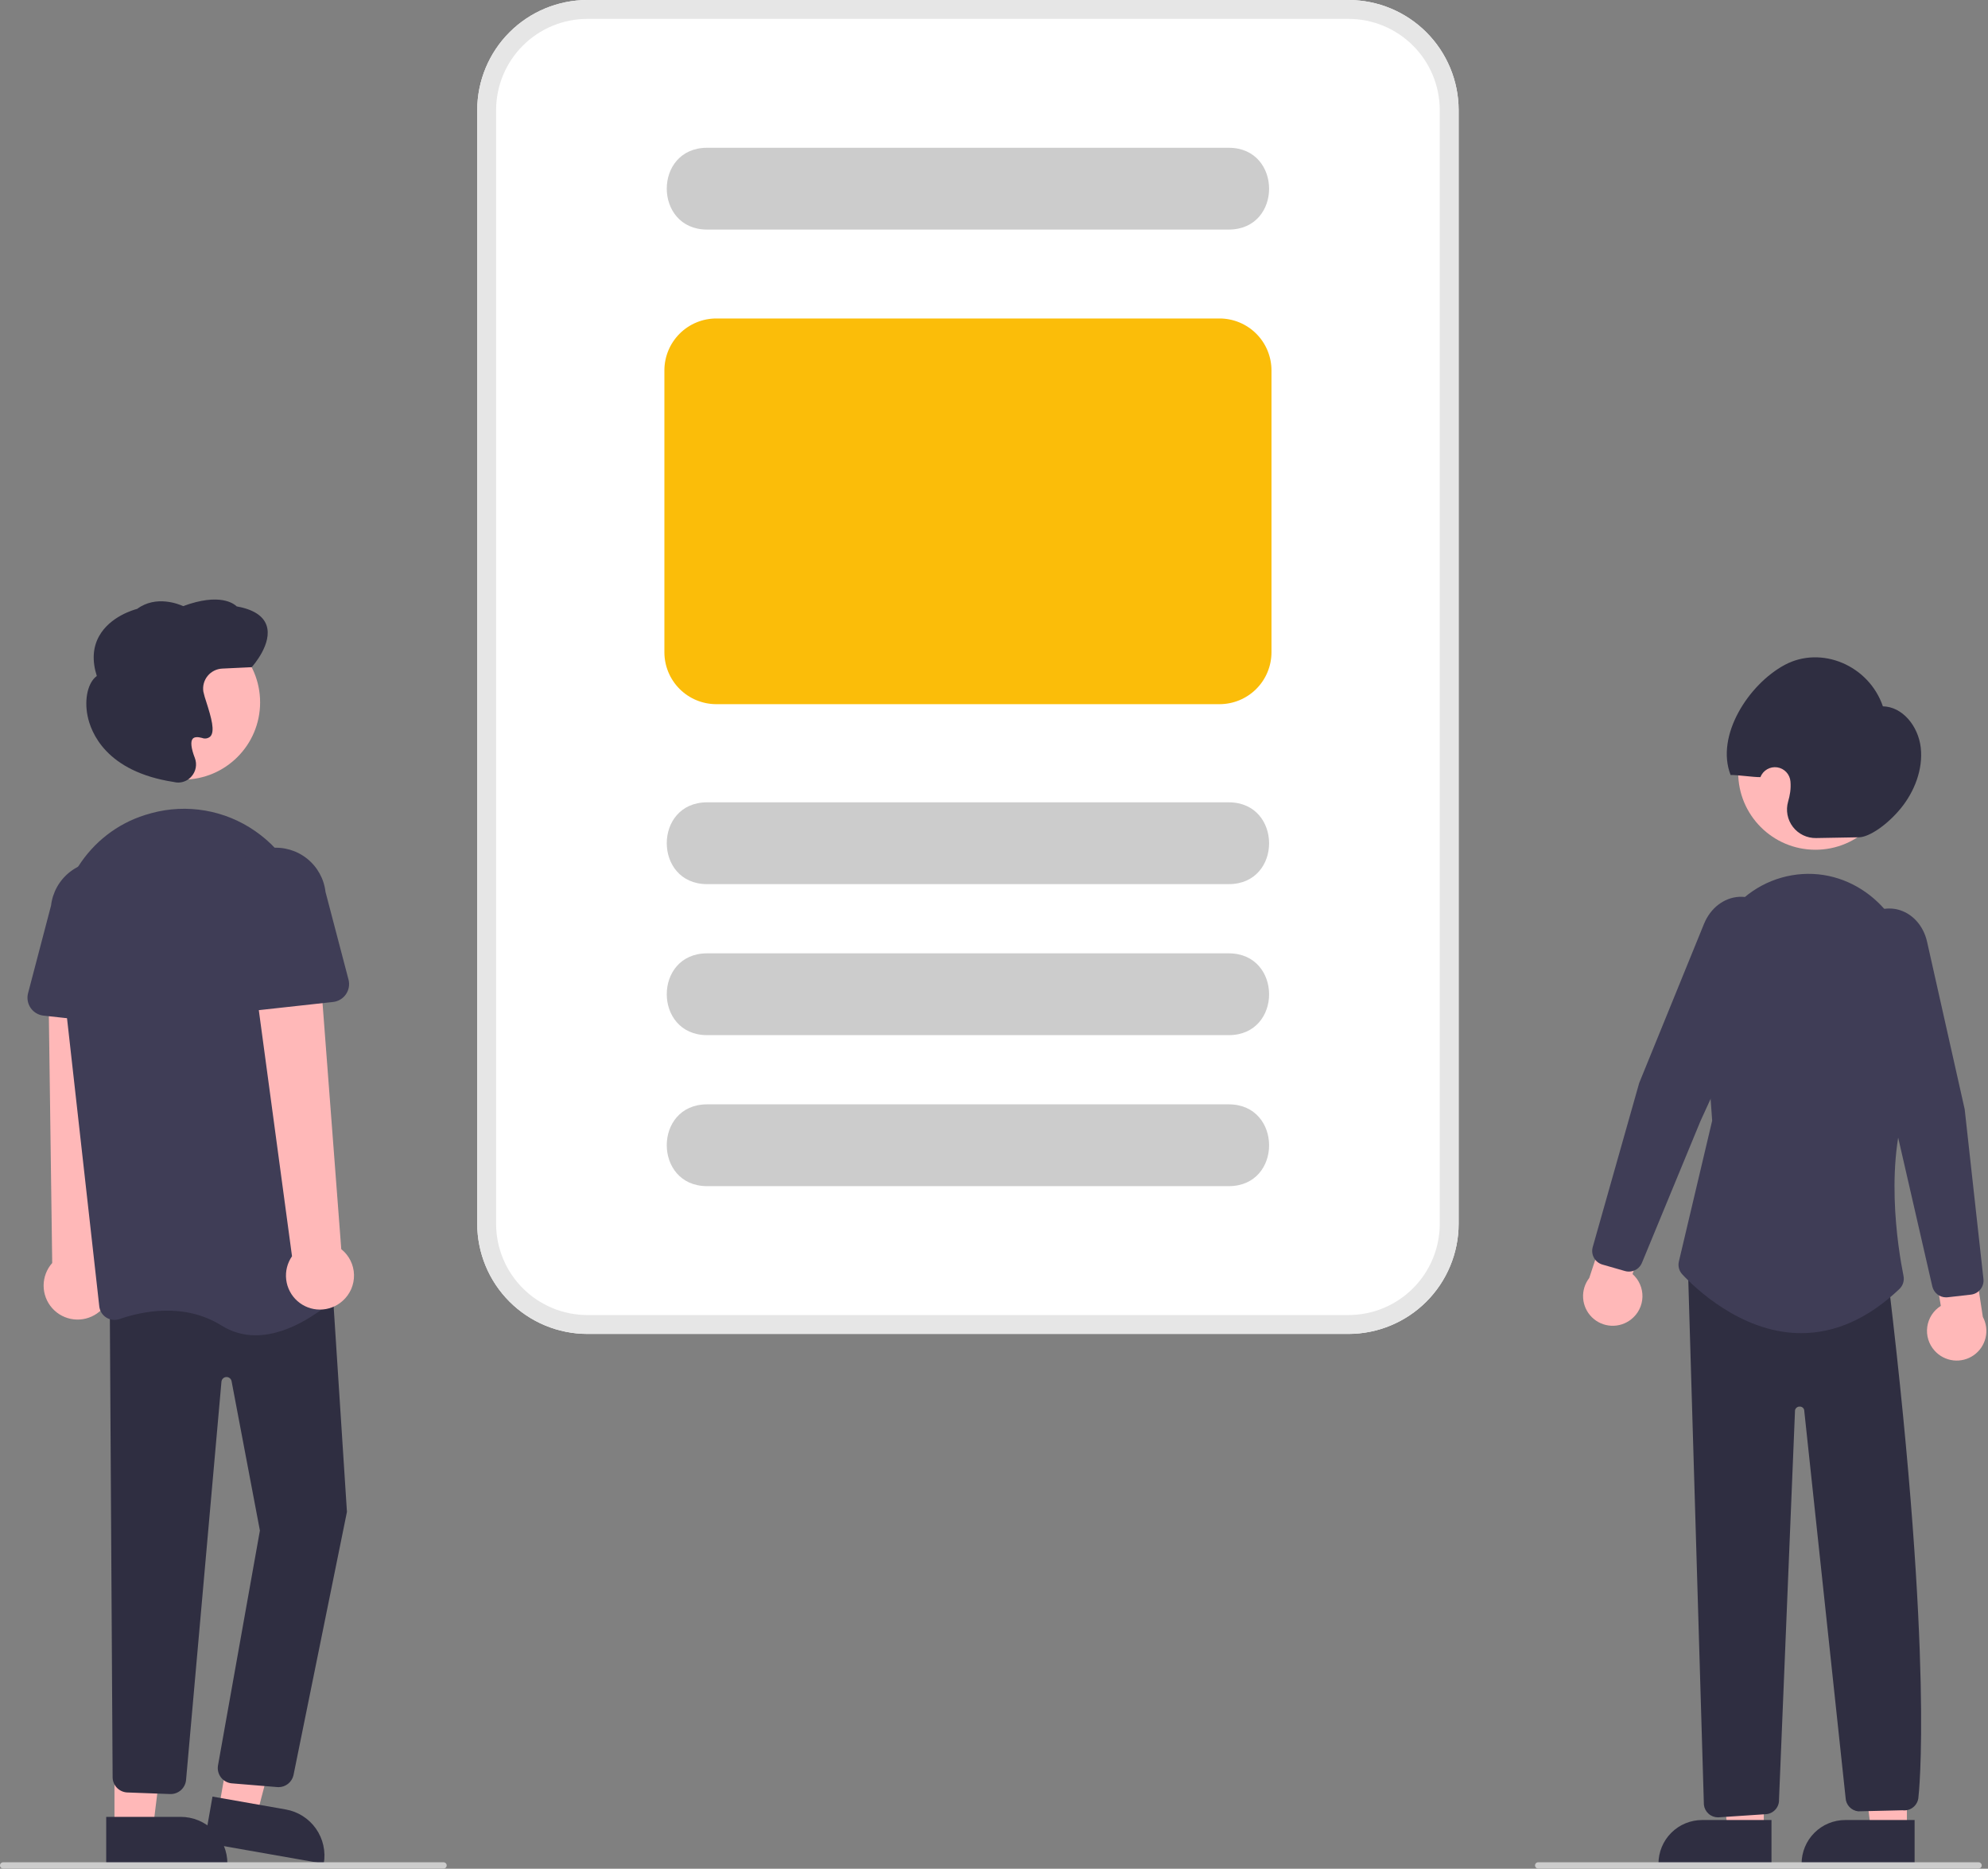 <svg width="632" height="594" viewBox="0 0 632 594" fill="none" xmlns="http://www.w3.org/2000/svg">
<rect x="0" y="0" width="632" height="594" fill="#808080" stroke="none"/>
<g clip-path="url(#clip0)">
<path d="M606.22 581.779L594.788 581.778L589.352 537.682L606.224 537.683L606.22 581.779Z" fill="#FFB8B8"/>
<path d="M586.622 578.511H608.67V592.393H572.74C572.74 590.57 573.099 588.765 573.797 587.081C574.494 585.396 575.517 583.866 576.806 582.577C578.095 581.288 579.625 580.265 581.31 579.568C582.994 578.87 584.799 578.511 586.622 578.511Z" fill="#2F2E41"/>
<path d="M560.72 581.779L549.288 581.778L543.852 537.682L560.724 537.683L560.72 581.779Z" fill="#FFB8B8"/>
<path d="M541.122 578.511H563.17V592.393H527.24C527.24 590.57 527.599 588.765 528.297 587.081C528.994 585.396 530.017 583.866 531.306 582.577C532.595 581.288 534.125 580.265 535.81 579.568C537.494 578.87 539.299 578.511 541.122 578.511Z" fill="#2F2E41"/>
<path d="M615.027 429.328C614.107 428.312 613.421 427.106 613.017 425.796C612.613 424.486 612.502 423.104 612.69 421.746C612.878 420.388 613.362 419.088 614.107 417.938C614.853 416.787 615.841 415.814 617.003 415.086L613.462 393.953L625.78 388.669L630.361 418.583C631.454 420.617 631.762 422.98 631.229 425.225C630.695 427.471 629.357 429.443 627.467 430.767C625.576 432.091 623.266 432.676 620.973 432.411C618.681 432.146 616.565 431.049 615.027 429.328Z" fill="#FFB8B8"/>
<path d="M518.589 419.343C519.664 418.492 520.54 417.417 521.155 416.191C521.769 414.966 522.108 413.621 522.146 412.25C522.185 410.88 521.922 409.518 521.377 408.26C520.833 407.002 520.019 405.879 518.993 404.97L525.976 384.712L514.701 377.465L505.24 406.212C503.827 408.037 503.132 410.316 503.287 412.619C503.443 414.922 504.437 417.088 506.082 418.706C507.728 420.325 509.91 421.284 512.215 421.401C514.52 421.518 516.788 420.786 518.589 419.343Z" fill="#FFB8B8"/>
<path d="M577.139 270.103C590.704 270.103 601.7 259.107 601.7 245.542C601.7 231.978 590.704 220.981 577.139 220.981C563.575 220.981 552.578 231.978 552.578 245.542C552.578 259.107 563.575 270.103 577.139 270.103Z" fill="#FFB8B8"/>
<path d="M517.83 404.187C517.408 404.187 516.989 404.127 516.584 404.01L509.426 401.955C508.282 401.625 507.316 400.856 506.738 399.816C506.159 398.776 506.016 397.549 506.338 396.404L521.112 344.242L541.714 293.667C543.762 288.639 548.042 285.341 552.884 285.062C555.095 284.954 557.29 285.489 559.203 286.603C561.116 287.717 562.664 289.362 563.662 291.339C564.77 293.454 565.378 295.795 565.44 298.182C565.502 300.57 565.016 302.939 564.019 305.109L540.602 356.319L521.985 401.403C521.646 402.226 521.07 402.93 520.33 403.426C519.59 403.921 518.72 404.186 517.83 404.187Z" fill="#3F3D56"/>
<path d="M590.999 266.14L577.353 266.382C575.931 266.41 574.523 266.104 573.242 265.488C571.961 264.872 570.842 263.963 569.976 262.835C569.111 261.707 568.522 260.392 568.258 258.995C567.994 257.598 568.062 256.158 568.457 254.792C568.749 253.806 568.968 252.799 569.113 251.78C569.266 250.669 569.296 249.544 569.202 248.426C569.116 247.307 568.652 246.25 567.886 245.43C567.12 244.609 566.098 244.073 564.987 243.909C563.877 243.745 562.743 243.964 561.773 244.529C560.803 245.093 560.054 245.971 559.648 247.018C557.353 247.051 552.465 246.302 550.17 246.335C545.298 233.845 555.915 217.502 567.344 211.363C578.995 205.105 594.119 211.472 598.585 224.515C604.784 224.626 609.82 230.74 610.619 237.621C611.418 244.503 608.586 251.689 604.256 256.963C599.925 262.237 594.238 266.082 590.999 266.14Z" fill="#2F2E41"/>
<path d="M546.141 577.662C545.036 577.656 543.971 577.244 543.148 576.505C542.326 575.766 541.804 574.751 541.68 573.652L536.617 403.417L600.404 407.957L600.453 408.367C614.868 529.03 609.94 570.799 609.889 571.207C609.853 571.824 609.691 572.427 609.412 572.979C609.133 573.531 608.743 574.02 608.267 574.414C607.79 574.808 607.238 575.1 606.644 575.271C606.05 575.443 605.426 575.49 604.813 575.409L590.717 575.747C589.648 575.626 588.658 575.127 587.926 574.338C587.194 573.55 586.769 572.526 586.728 571.451L573.556 448.152C573.475 447.831 573.283 447.55 573.015 447.357C572.747 447.164 572.42 447.071 572.09 447.095C571.751 447.094 571.422 447.211 571.159 447.426C570.897 447.641 570.717 447.94 570.651 448.273L565.562 571.976C565.616 573.125 565.227 574.25 564.475 575.119C563.723 575.988 562.665 576.535 561.521 576.647L546.589 577.639C546.44 577.654 546.291 577.662 546.141 577.662Z" fill="#2F2E41"/>
<path d="M572.61 423.757C572.228 423.757 571.847 423.752 571.465 423.74C553.123 423.188 538.773 409.311 534.812 405.07C534.308 404.53 533.945 403.873 533.756 403.158C533.568 402.443 533.559 401.692 533.731 400.973L544.312 356.209L541.505 317.292C541.064 311.891 541.772 306.458 543.583 301.35C545.394 296.242 548.266 291.576 552.011 287.659C555.131 284.363 558.923 281.776 563.131 280.074C567.338 278.371 571.863 277.594 576.397 277.793C594.252 278.645 608.338 294.605 608.466 314.126C608.663 344.36 607.773 346.438 607.481 347.12C598.57 367.917 603.437 397.11 605.14 405.562C605.293 406.316 605.25 407.096 605.016 407.829C604.782 408.562 604.364 409.223 603.803 409.749C594.003 419.048 583.513 423.757 572.61 423.757Z" fill="#3F3D56"/>
<path d="M618.675 412.379C617.657 412.378 616.669 412.032 615.874 411.397C615.078 410.762 614.521 409.877 614.294 408.884L603.377 361.327L588.747 306.97C588.122 304.665 588.034 302.248 588.489 299.903C588.945 297.559 589.932 295.351 591.374 293.447C592.685 291.664 594.484 290.298 596.554 289.515C598.625 288.733 600.878 288.567 603.04 289.037C607.769 290.113 611.446 294.072 612.635 299.37L624.59 352.599L630.553 406.54C630.681 407.723 630.337 408.908 629.594 409.838C628.852 410.769 627.772 411.367 626.59 411.505L619.19 412.349C619.019 412.369 618.847 412.379 618.675 412.379Z" fill="#3F3D56"/>
<path d="M30.832 417.507C32.127 416.619 33.212 415.458 34.01 414.105C34.808 412.753 35.3 411.242 35.451 409.678C35.602 408.115 35.408 406.538 34.883 405.057C34.358 403.577 33.515 402.23 32.414 401.111L36.581 308.093L15.365 310.474L16.598 401.459C14.84 403.434 13.868 405.986 13.866 408.63C13.864 411.274 14.832 413.827 16.587 415.805C18.341 417.783 20.76 419.049 23.386 419.363C26.011 419.677 28.661 419.016 30.832 417.507Z" fill="#FFB8B8"/>
<path d="M69.534 574.966L81.609 577.089L93.543 531.525L77.722 528.392L69.534 574.966Z" fill="#FFB8B8"/>
<path d="M102.925 592.395L64.976 585.723L67.553 571.061L90.84 575.155C92.766 575.493 94.606 576.208 96.255 577.257C97.904 578.307 99.331 579.671 100.453 581.272C101.575 582.873 102.371 584.679 102.795 586.587C103.219 588.496 103.263 590.469 102.925 592.395Z" fill="#2F2E41"/>
<path d="M36.392 581.01H48.652L54.484 533.722L36.39 533.723L36.392 581.01Z" fill="#FFB8B8"/>
<path d="M72.296 592.393L33.766 592.395L33.765 577.508L57.409 577.507C61.357 577.506 65.144 579.075 67.936 581.866C70.728 584.658 72.296 588.445 72.296 592.393Z" fill="#2F2E41"/>
<path d="M88.545 568.061C88.353 568.061 88.162 568.05 87.972 568.027L73.542 566.84C72.885 566.762 72.251 566.552 71.678 566.222C71.104 565.892 70.604 565.449 70.207 564.92C69.811 564.39 69.525 563.786 69.369 563.143C69.213 562.5 69.19 561.832 69.3 561.18L82.624 486.499L73.621 439.025C73.548 438.639 73.337 438.293 73.029 438.051C72.72 437.808 72.334 437.685 71.942 437.704C71.55 437.724 71.178 437.884 70.895 438.157C70.612 438.429 70.437 438.794 70.402 439.185L59.146 565.813C59.023 567.083 58.41 568.256 57.438 569.084C56.466 569.912 55.211 570.33 53.937 570.25L40.342 569.744C39.151 569.659 38.031 569.142 37.196 568.288C36.36 567.435 35.865 566.305 35.805 565.113L34.892 413.345L105.373 404.535L110.296 480.576L110.277 480.656L93.286 564.331C93.027 565.394 92.419 566.339 91.56 567.015C90.7 567.691 89.639 568.06 88.545 568.061Z" fill="#2F2E41"/>
<path d="M58.129 247.816C71.694 247.816 82.69 236.82 82.69 223.255C82.69 209.69 71.694 198.694 58.129 198.694C44.564 198.694 33.568 209.69 33.568 223.255C33.568 236.82 44.564 247.816 58.129 247.816Z" fill="#FFB8B8"/>
<path d="M81.272 424.437C77.43 424.46 73.663 423.382 70.415 421.332C58.517 413.896 45.004 416.851 38.008 419.275C37.314 419.518 36.573 419.601 35.843 419.517C35.112 419.434 34.409 419.187 33.787 418.794C33.173 418.408 32.653 417.888 32.268 417.273C31.883 416.658 31.642 415.964 31.563 415.242L18.84 301.617C16.708 282.579 28.176 264.68 46.108 259.057C46.782 258.846 47.467 258.645 48.163 258.456C53.743 256.943 59.587 256.671 65.284 257.66C70.981 258.648 76.391 260.873 81.135 264.178C85.968 267.519 90.009 271.879 92.975 276.95C95.941 282.022 97.759 287.682 98.302 293.531L109.013 407.918C109.085 408.659 108.986 409.406 108.721 410.102C108.456 410.797 108.033 411.421 107.485 411.925C103.731 415.399 92.834 424.436 81.272 424.437Z" fill="#3F3D56"/>
<path d="M42.531 325.983L13.827 322.827C13.011 322.737 12.223 322.472 11.518 322.05C10.812 321.629 10.207 321.06 9.741 320.383C9.275 319.706 8.961 318.937 8.82 318.127C8.679 317.318 8.713 316.488 8.922 315.693L16.228 287.847C16.711 283.671 18.83 279.857 22.121 277.241C25.412 274.625 29.606 273.421 33.783 273.893C37.96 274.365 41.78 276.474 44.404 279.757C47.029 283.041 48.244 287.231 47.784 291.41L48.869 320.085C48.9 320.906 48.753 321.724 48.439 322.483C48.125 323.243 47.652 323.926 47.05 324.485C46.449 325.045 45.733 325.468 44.954 325.727C44.174 325.985 43.347 326.072 42.531 325.983V325.983Z" fill="#3F3D56"/>
<path d="M108.898 413.524C110.077 412.487 111.014 411.203 111.643 409.764C112.272 408.325 112.578 406.766 112.539 405.196C112.501 403.626 112.118 402.083 111.419 400.677C110.72 399.271 109.721 398.035 108.492 397.057L101.419 304.214L80.631 308.894L92.834 399.308C91.327 401.481 90.669 404.131 90.986 406.756C91.303 409.381 92.571 411.799 94.551 413.551C96.531 415.304 99.085 416.269 101.73 416.264C104.374 416.259 106.924 415.284 108.898 413.524Z" fill="#FFB8B8"/>
<path d="M72.661 320.146C72.059 319.587 71.585 318.904 71.271 318.145C70.957 317.386 70.811 316.568 70.842 315.747L71.927 287.071C71.466 282.893 72.682 278.702 75.307 275.419C77.931 272.135 81.751 270.026 85.928 269.555C90.105 269.083 94.299 270.287 97.59 272.903C100.881 275.518 103 279.332 103.483 283.508L110.789 311.354C110.998 312.149 111.032 312.979 110.891 313.789C110.75 314.598 110.435 315.367 109.97 316.044C109.504 316.721 108.898 317.29 108.193 317.712C107.488 318.134 106.7 318.398 105.884 318.488L77.18 321.644C76.364 321.734 75.537 321.647 74.757 321.389C73.977 321.13 73.262 320.707 72.661 320.146Z" fill="#3F3D56"/>
<path d="M56.668 248.741C56.232 248.741 55.797 248.69 55.372 248.59L55.247 248.56C33.652 245.256 28.88 232.748 27.833 227.525C26.748 222.116 27.983 216.896 30.773 214.869C29.252 210.066 29.496 205.808 31.5 202.207C34.995 195.927 42.581 193.803 43.599 193.543C49.657 189.074 56.905 192.057 58.224 192.662C69.942 188.327 74.421 191.936 75.231 192.741C80.47 193.682 83.662 195.706 84.722 198.757C86.713 204.488 80.417 211.617 80.148 211.918L80.008 212.073L70.628 212.52C69.738 212.563 68.867 212.792 68.071 213.193C67.275 213.594 66.573 214.157 66.009 214.847C65.445 215.537 65.032 216.338 64.797 217.197C64.563 218.057 64.512 218.956 64.647 219.837C64.901 220.974 65.222 222.094 65.608 223.193C67.21 228.199 68.41 232.476 66.862 234.102C66.511 234.416 66.079 234.626 65.614 234.706C65.15 234.787 64.673 234.735 64.236 234.557C62.77 234.165 61.774 234.247 61.278 234.802C60.508 235.661 60.743 237.836 61.94 240.927C62.316 241.904 62.417 242.966 62.232 243.996C62.048 245.027 61.585 245.988 60.894 246.774C60.374 247.388 59.727 247.882 58.997 248.221C58.267 248.561 57.473 248.738 56.668 248.741Z" fill="#2F2E41"/>
<path d="M141 593.941H1C0.735 593.941 0.48 593.836 0.293 593.648C0.105 593.46 0 593.206 0 592.941C0 592.676 0.105 592.421 0.293 592.234C0.48 592.046 0.735 591.941 1 591.941H141C141.265 591.941 141.52 592.046 141.707 592.234C141.895 592.421 142 592.676 142 592.941C142 593.206 141.895 593.46 141.707 593.648C141.52 593.836 141.265 593.941 141 593.941Z" fill="#CCCCCC"/>
<path d="M629 593.941H489C488.735 593.941 488.48 593.836 488.293 593.648C488.105 593.46 488 593.206 488 592.941C488 592.676 488.105 592.421 488.293 592.234C488.48 592.046 488.735 591.941 489 591.941H629C629.265 591.941 629.52 592.046 629.707 592.234C629.895 592.421 630 592.676 630 592.941C630 593.206 629.895 593.46 629.707 593.648C629.52 593.836 629.265 593.941 629 593.941Z" fill="#CCCCCC"/>
<path d="M428.713 424H186.713C177.433 423.989 168.537 420.299 161.976 413.737C155.414 407.176 151.723 398.279 151.713 389V35C151.723 25.721 155.414 16.824 161.976 10.263C168.537 3.701 177.433 0.011 186.713 0H428.713C437.992 0.011 446.888 3.701 453.45 10.263C460.011 16.824 463.702 25.721 463.713 35V389C463.702 398.279 460.011 407.176 453.45 413.737C446.888 420.299 437.992 423.989 428.713 424Z" fill="white"/>
<path d="M390.713 281.029H224.713C207.756 280.948 207.685 255.118 224.714 255.029L390.713 255.029C407.658 255.109 407.75 280.941 390.713 281.029Z" fill="#CCCCCC"/>
<path d="M390.713 72.971H224.713C207.756 72.889 207.685 47.059 224.714 46.971L390.713 46.971C407.658 47.05 407.75 72.882 390.713 72.971Z" fill="#CCCCCC"/>
<path d="M390.713 329.029H224.713C207.756 328.948 207.685 303.118 224.714 303.029L390.713 303.029C407.658 303.109 407.75 328.941 390.713 329.029Z" fill="#CCCCCC"/>
<path d="M390.713 377.029H224.713C207.756 376.948 207.685 351.118 224.714 351.029L390.713 351.029C407.658 351.109 407.75 376.941 390.713 377.029Z" fill="#CCCCCC"/>
<path d="M387.713 223.829H227.713C223.338 223.824 219.144 222.084 216.051 218.991C212.958 215.898 211.218 211.704 211.213 207.329V117.73C211.218 113.355 212.958 109.161 216.051 106.068C219.144 102.975 223.338 101.235 227.713 101.23H387.713C392.087 101.235 396.281 102.975 399.374 106.068C402.468 109.161 404.208 113.355 404.213 117.73V207.329C404.208 211.704 402.468 215.898 399.374 218.991C396.281 222.084 392.087 223.824 387.713 223.829Z" fill="#FBBD09"/>
<path d="M428.713 424H186.713C177.433 423.989 168.537 420.299 161.976 413.737C155.414 407.176 151.723 398.279 151.713 389V35C151.723 25.721 155.414 16.824 161.976 10.263C168.537 3.701 177.433 0.011 186.713 0H428.713C437.992 0.011 446.888 3.701 453.45 10.263C460.011 16.824 463.702 25.721 463.713 35V389C463.702 398.279 460.011 407.176 453.45 413.737C446.888 420.299 437.992 423.989 428.713 424ZM186.713 6C179.024 6.009 171.653 9.067 166.216 14.504C160.779 19.94 157.721 27.311 157.713 35V389C157.721 396.689 160.779 404.06 166.216 409.497C171.653 414.933 179.024 417.991 186.713 418H428.713C436.401 417.991 443.772 414.933 449.209 409.497C454.646 404.06 457.704 396.689 457.713 389V35C457.704 27.311 454.646 19.94 449.209 14.504C443.772 9.067 436.401 6.009 428.713 6H186.713Z" fill="#E6E6E6"/>
</g>
<defs>
<clipPath id="clip0">
<rect width="631.483" height="593.941" fill="white"/>
</clipPath>
</defs>
</svg>
